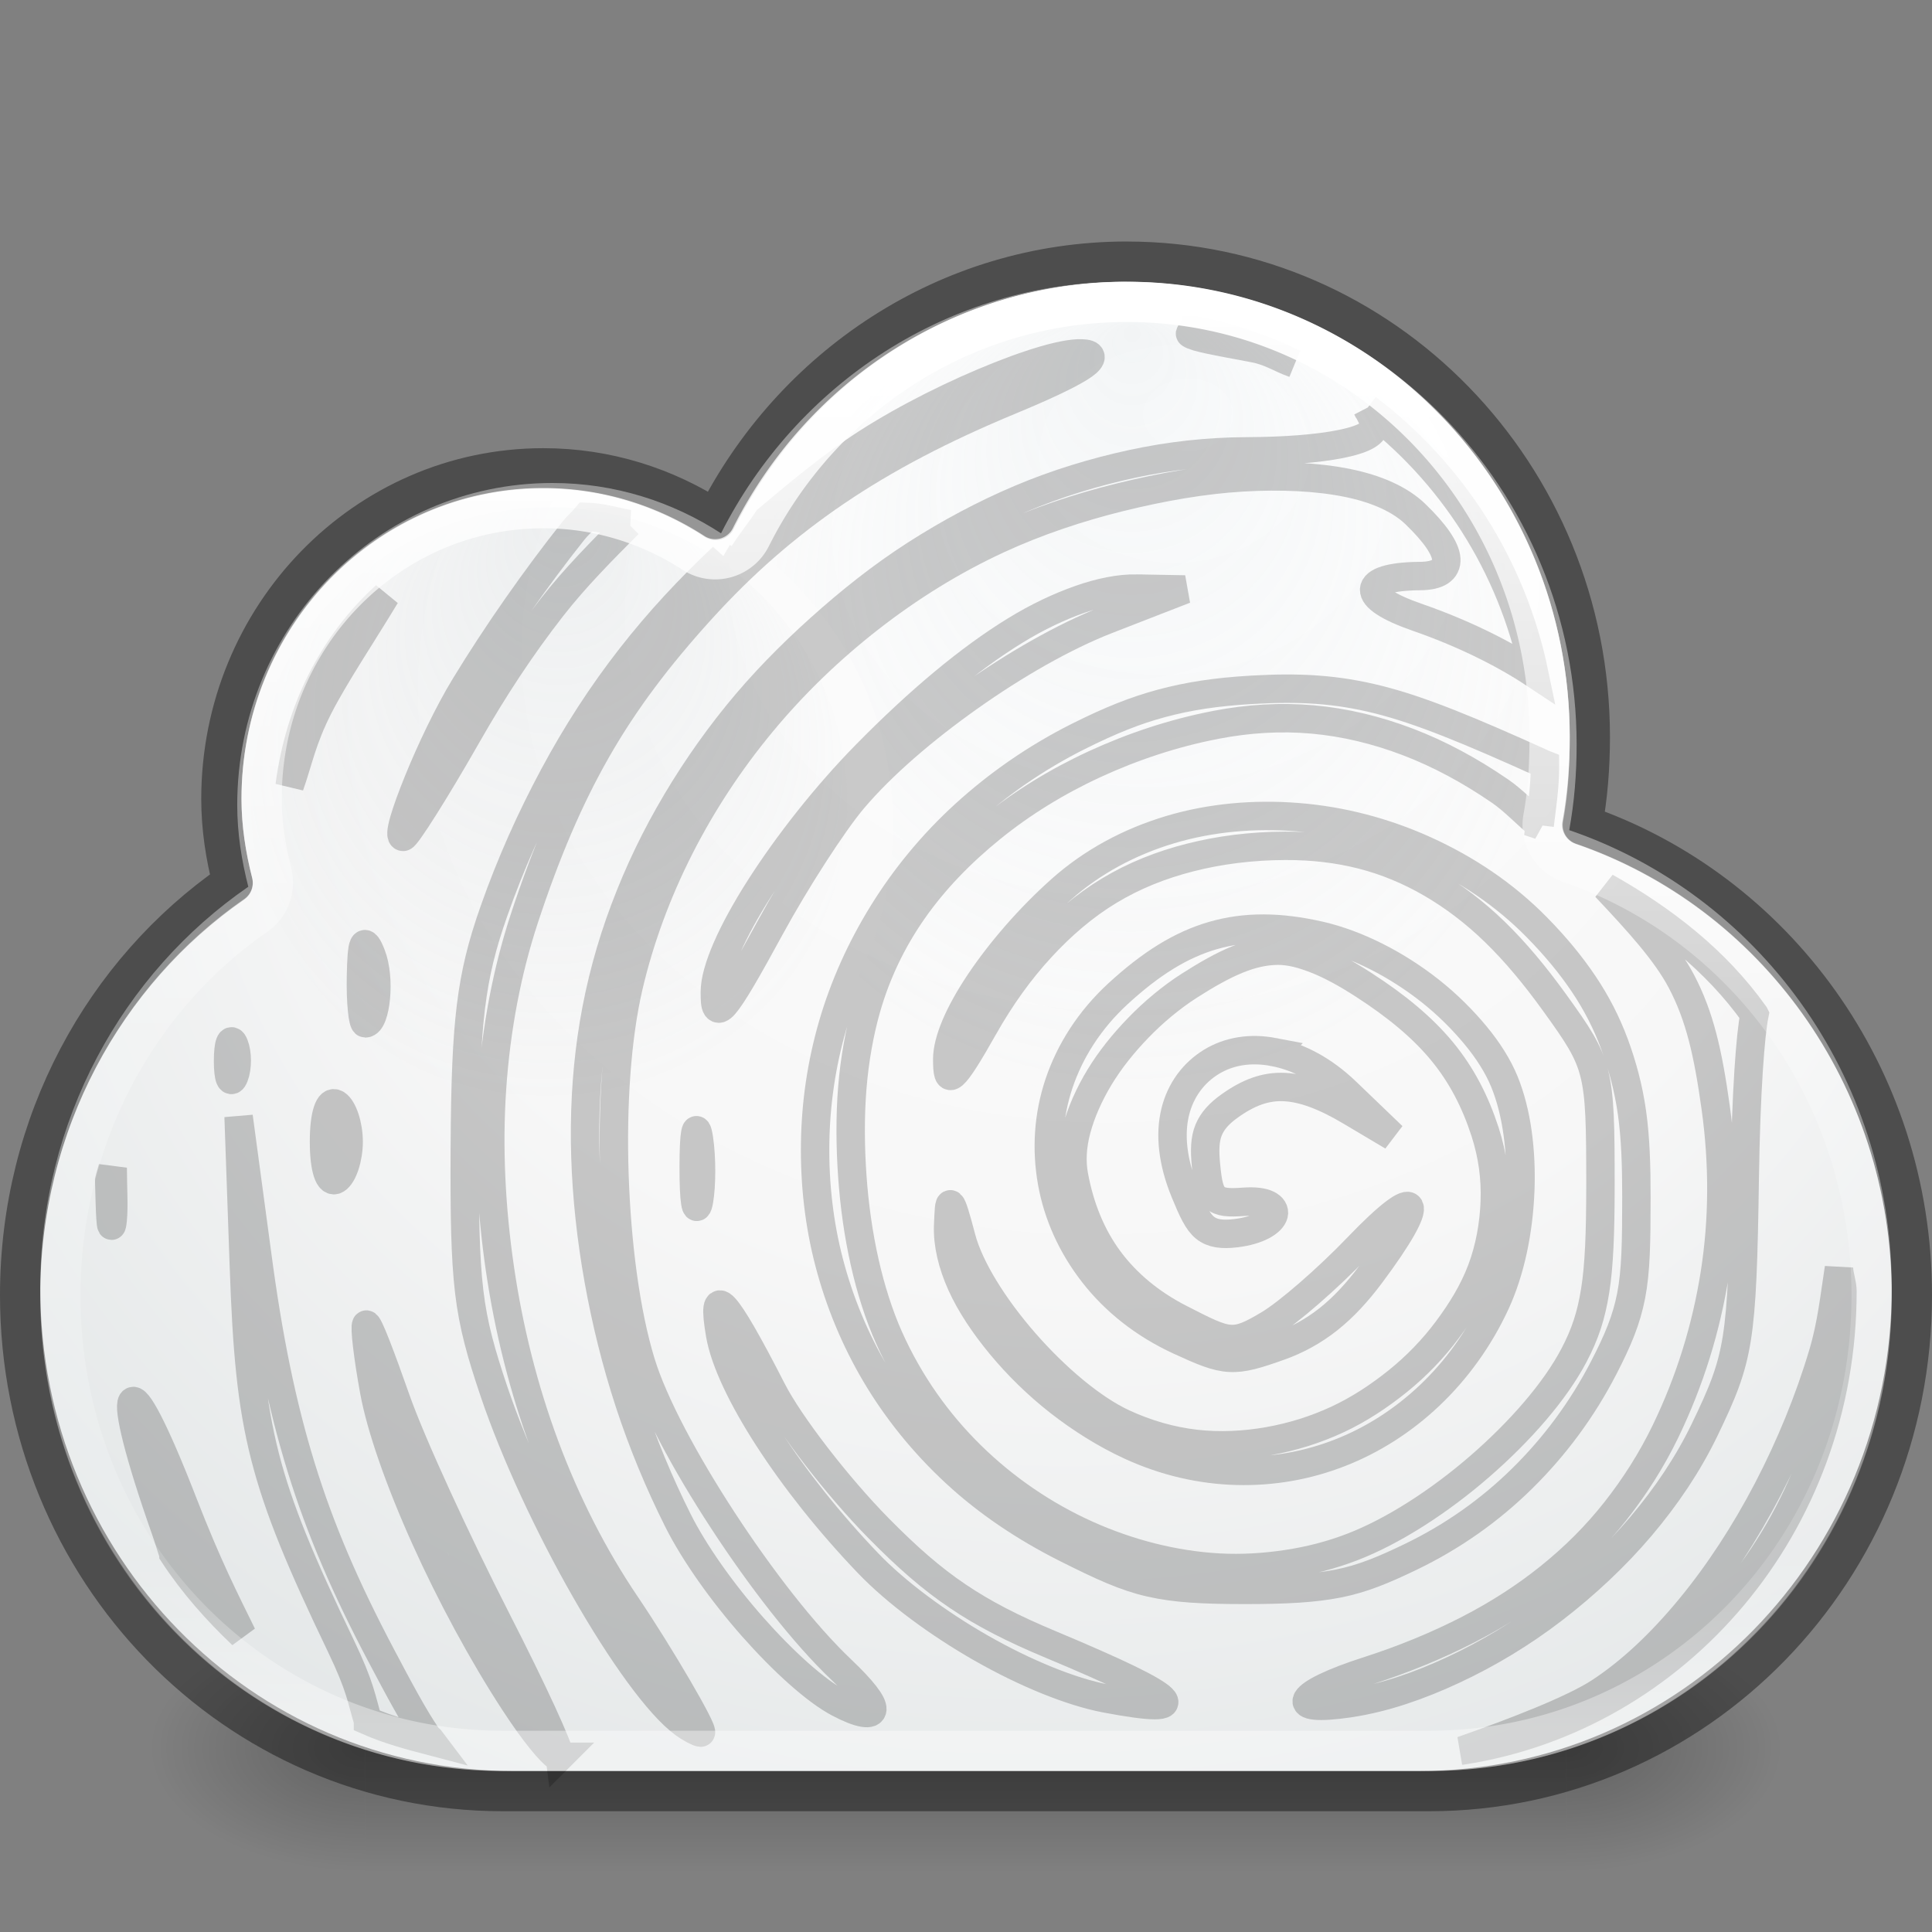 <?xml version="1.0" encoding="UTF-8" standalone="no"?>
<!-- Created with Inkscape (http://www.inkscape.org/) -->

<svg
   xmlns:dc="http://purl.org/dc/elements/1.1/"
   xmlns:cc="http://creativecommons.org/ns#"
   xmlns:rdf="http://www.w3.org/1999/02/22-rdf-syntax-ns#"
   xmlns:svg="http://www.w3.org/2000/svg"
   xmlns="http://www.w3.org/2000/svg"
   xmlns:xlink="http://www.w3.org/1999/xlink"
   xmlns:sodipodi="http://sodipodi.sourceforge.net/DTD/sodipodi-0.dtd"
   xmlns:inkscape="http://www.inkscape.org/namespaces/inkscape"
   version="1.1"
   width="48"
   height="48"
   id="svg4082"
   inkscape:version="0.48.4 r9939"
   sodipodi:docname="preferences-desktop-online-accounts.svg">
  <rect width="100%" height="100%" fill="#808080" stroke="none"/>
  <sodipodi:namedview
     pagecolor="#ffffff"
     bordercolor="#666666"
     borderopacity="1"
     objecttolerance="10"
     gridtolerance="10"
     guidetolerance="10"
     inkscape:pageopacity="0"
     inkscape:pageshadow="2"
     inkscape:window-width="1593"
     inkscape:window-height="799"
     id="namedview54"
     showgrid="false"
     inkscape:zoom="16.469136"
     inkscape:cx="24"
     inkscape:cy="21.75"
     inkscape:window-x="75"
     inkscape:window-y="34"
     inkscape:window-maximized="0"
     inkscape:current-layer="svg4082" />
  <defs
     id="defs4084">
    <linearGradient
       x1="20.154"
       y1="3.022"
       x2="20.154"
       y2="26.667"
       id="linearGradient4015"
       xlink:href="#linearGradient4017"
       gradientUnits="userSpaceOnUse" />
    <linearGradient
       id="linearGradient4017">
      <stop
         id="stop4019"
         style="stop-color:#ffffff;stop-opacity:1"
         offset="0" />
      <stop
         id="stop4021"
         style="stop-color:#ffffff;stop-opacity:0.235"
         offset="0.496" />
      <stop
         id="stop4023"
         style="stop-color:#ffffff;stop-opacity:0.157"
         offset="0.88" />
      <stop
         id="stop4025"
         style="stop-color:#ffffff;stop-opacity:0.392"
         offset="1" />
    </linearGradient>
    <radialGradient
       cx="680.566"
       cy="365.658"
       r="12.053"
       fx="681.326"
       fy="354.216"
       id="radialGradient3182"
       xlink:href="#linearGradient9165-5-1"
       gradientUnits="userSpaceOnUse" />
    <linearGradient
       id="linearGradient9165-5-1">
      <stop
         id="stop9167-7-12"
         style="stop-color:#acb9bf;stop-opacity:1"
         offset="0" />
      <stop
         id="stop9169-0-4"
         style="stop-color:#acb9bf;stop-opacity:0"
         offset="1" />
    </linearGradient>
    <radialGradient
       cx="680.566"
       cy="365.658"
       r="12.053"
       fx="680.602"
       fy="355.258"
       id="radialGradient3164"
       xlink:href="#linearGradient9165-59"
       gradientUnits="userSpaceOnUse"
       gradientTransform="matrix(0.599,0,0,0.594,-389.155,-205.617)" />
    <linearGradient
       id="linearGradient9165-59">
      <stop
         id="stop9167-6"
         style="stop-color:#b6c5cc;stop-opacity:1"
         offset="0" />
      <stop
         id="stop9169-9"
         style="stop-color:#e5f0f6;stop-opacity:0"
         offset="1" />
    </linearGradient>
    <radialGradient
       cx="676"
       cy="-233.5"
       r="29.5"
       fx="680.406"
       fy="-249.594"
       id="radialGradient3169"
       xlink:href="#linearGradient4747-3"
       gradientUnits="userSpaceOnUse"
       gradientTransform="matrix(0.818,1.9067797e-8,-1.5649504e-8,0.66,-536.835,170.998)" />
    <linearGradient
       id="linearGradient4747-3">
      <stop
         id="stop4749-7"
         style="stop-color:#ffffff;stop-opacity:1"
         offset="0" />
      <stop
         id="stop9072-8"
         style="stop-color:#f7f7f7;stop-opacity:1"
         offset="0.5" />
      <stop
         id="stop4751-3"
         style="stop-color:#dbe0e1;stop-opacity:1"
         offset="1" />
    </linearGradient>
    <radialGradient
       cx="4.993"
       cy="43.5"
       r="2.5"
       fx="4.993"
       fy="43.5"
       id="radialGradient3176"
       xlink:href="#linearGradient3688-5"
       gradientUnits="userSpaceOnUse"
       gradientTransform="matrix(2.004,0,0,1.4,27.988,-17.4)" />
    <linearGradient
       id="linearGradient3688-5">
      <stop
         id="stop3690-8"
         style="stop-color:#000000;stop-opacity:1"
         offset="0" />
      <stop
         id="stop3692-6"
         style="stop-color:#000000;stop-opacity:0"
         offset="1" />
    </linearGradient>
    <radialGradient
       cx="4.993"
       cy="43.5"
       r="2.5"
       fx="4.993"
       fy="43.5"
       id="radialGradient3178"
       xlink:href="#linearGradient3688-5"
       gradientUnits="userSpaceOnUse"
       gradientTransform="matrix(2.004,0,0,1.4,-20.012,-104.4)" />
    <linearGradient
       x1="25.058"
       y1="47.028"
       x2="25.058"
       y2="39.999"
       id="linearGradient3180"
       xlink:href="#linearGradient3702-4-7"
       gradientUnits="userSpaceOnUse" />
    <linearGradient
       id="linearGradient3702-4-7">
      <stop
         id="stop3704-7-8"
         style="stop-color:#000000;stop-opacity:0"
         offset="0" />
      <stop
         id="stop3710-0-0"
         style="stop-color:#000000;stop-opacity:1"
         offset="0.5" />
      <stop
         id="stop3706-7-2"
         style="stop-color:#000000;stop-opacity:0"
         offset="1" />
    </linearGradient>
    <linearGradient
       x1="20.154"
       y1="3.022"
       x2="20.154"
       y2="26.667"
       id="linearGradient3027"
       xlink:href="#linearGradient4017"
       gradientUnits="userSpaceOnUse"
       gradientTransform="matrix(1.5,0,0,1.5,0,3)" />
    <radialGradient
       cx="680.566"
       cy="365.658"
       r="12.053"
       fx="681.326"
       fy="354.216"
       id="radialGradient3030"
       xlink:href="#linearGradient9165-5-1"
       gradientUnits="userSpaceOnUse"
       gradientTransform="matrix(0.67,0,0,0.664,-442.454,-222.969)" />
    <radialGradient
       cx="680.566"
       cy="365.658"
       r="12.053"
       fx="680.602"
       fy="355.258"
       id="radialGradient3033"
       xlink:href="#linearGradient9165-59"
       gradientUnits="userSpaceOnUse"
       gradientTransform="matrix(0.899,0,0,0.891,-583.732,-308.425)" />
    <radialGradient
       cx="676"
       cy="-233.5"
       r="29.5"
       fx="680.406"
       fy="-249.594"
       id="radialGradient3037"
       xlink:href="#linearGradient4747-3"
       gradientUnits="userSpaceOnUse"
       gradientTransform="matrix(1.214,2.8220341e-8,-2.3221845e-8,0.976,-796.336,253.416)" />
    <linearGradient
       x1="20.154"
       y1="3.022"
       x2="20.154"
       y2="26.667"
       id="linearGradient3027-6"
       xlink:href="#linearGradient4017-8"
       gradientUnits="userSpaceOnUse"
       gradientTransform="matrix(1.5,0,0,1.5,0,3)" />
    <linearGradient
       id="linearGradient4017-8">
      <stop
         id="stop4019-8"
         style="stop-color:#ffffff;stop-opacity:1"
         offset="0" />
      <stop
         id="stop4021-4"
         style="stop-color:#ffffff;stop-opacity:0.235"
         offset="0.496" />
      <stop
         id="stop4023-7"
         style="stop-color:#ffffff;stop-opacity:0.157"
         offset="0.88" />
      <stop
         id="stop4025-5"
         style="stop-color:#ffffff;stop-opacity:0.392"
         offset="1" />
    </linearGradient>
  </defs>
  <g
     transform="matrix(1.012,0,0,0.68,-0.3,14.521)"
     id="g2036-4"
     style="opacity:0.6;display:inline">
    <g
       transform="matrix(1.053,0,0,1.286,-1.263,-13.429)"
       id="g3712-3-7"
       style="opacity:0.4">
      <rect
         width="5"
         height="7"
         x="38"
         y="40"
         id="rect2801-5"
         style="fill:url(#radialGradient3176);fill-opacity:1;stroke:none" />
      <rect
         width="5"
         height="7"
         x="-10"
         y="-47"
         transform="scale(-1,-1)"
         id="rect3696-8"
         style="fill:url(#radialGradient3178);fill-opacity:1;stroke:none" />
      <rect
         width="28"
         height="7"
         x="10"
         y="40"
         id="rect3700-8"
         style="fill:url(#linearGradient3180);fill-opacity:1;stroke:none" />
    </g>
  </g>
  <path
     d="m 27.915,7 c -4.357,0 -8.131,2.55 -10.001,6.25 -1.212,-0.787 -2.647,-1.25 -4.19,-1.25 -4.324,0 -7.83,3.582 -7.83,8 0,0.702 0.109,1.382 0.275,2.031 C 3.046,24.183 1,27.845 1,32 1,38.648 6.238,44 12.745,44 l 22.511,0 C 41.762,44 47,38.648 47,32 c 0,-5.309 -3.354,-9.784 -8.013,-11.375 0.126,-0.69 0.184,-1.397 0.184,-2.125 C 39.17,12.149 34.131,7 27.915,7 z"
     id="rect4519"
     style="color:#000000;fill:url(#radialGradient3037);fill-opacity:1;fill-rule:nonzero;stroke:none;stroke-width:1;marker:none;visibility:visible;display:inline;overflow:visible;enable-background:accumulate" />
  <path
     d="m 28,6.5 c -4.452,0 -8.308,2.618 -10.219,6.419 -1.239,-0.808 -2.705,-1.284 -4.281,-1.284 -4.418,0 -8,3.678 -8,8.216 0,0.721 0.111,1.419 0.281,2.086 C 2.59,24.148 0.5,27.908 0.5,32.176 c 0,6.828 5.352,12.324 12,12.324 l 23,0 c 6.648,0 12,-5.497 12,-12.324 0,-5.452 -3.427,-10.049 -8.188,-11.682 0.129,-0.709 0.187,-1.435 0.187,-2.182 0,-6.523 -5.149,-11.811 -11.5,-11.811 z"
     id="rect4519-6"
     style="opacity:0.4;color:#000000;fill:none;stroke:#000000;stroke-width:1;stroke-linecap:round;stroke-linejoin:round;stroke-miterlimit:4;stroke-opacity:1;stroke-dasharray:none;stroke-dashoffset:0;marker:none;visibility:visible;display:inline;overflow:visible;enable-background:accumulate" />
  <path
     d="m 28.022,7.545 c -4.165,0 -7.709,2.547 -9.186,6.149 2.038,1.566 3.352,4.023 3.352,6.777 0,1.465 -0.348,2.85 -1.003,4.056 1.783,1.683 4.181,2.721 6.837,2.721 5.487,0 9.952,-4.426 9.952,-9.865 0,-5.439 -4.465,-9.839 -9.952,-9.839 z"
     id="path9151"
     style="opacity:0.15;color:#000000;fill:url(#radialGradient3033);fill-opacity:1;fill-rule:nonzero;stroke:none;stroke-width:1.879;marker:none;visibility:visible;display:inline;overflow:visible;enable-background:accumulate" />
  <path
     d="m 21.051,19.945 a 7.407,7.342 0 0 1 -14.814,0 7.407,7.342 0 1 1 14.814,0 z"
     id="path9151-6"
     style="opacity:0.15;color:#000000;fill:url(#radialGradient3030);fill-opacity:1;fill-rule:nonzero;stroke:none;stroke-width:1.176;marker:none;visibility:visible;display:inline;overflow:visible;enable-background:accumulate" />
  <path
     d="m 27.775,7.889 c -4.11,0 -7.669,2.456 -9.434,6.02 -1.144,-0.758 -2.497,-1.204 -3.952,-1.204 -4.079,0 -7.385,3.45 -7.385,7.706 0,0.677 0.103,1.331 0.26,1.957 -2.946,2.073 -4.876,5.6 -4.876,9.603 0,6.404 4.941,11.559 11.078,11.559 l 21.233,0 c 6.137,0 11.078,-5.155 11.078,-11.559 0,-5.114 -3.164,-9.425 -7.559,-10.957 0.119,-0.665 0.173,-1.346 0.173,-2.047 0,-6.118 -4.753,-11.078 -10.617,-11.078 z"
     id="rect4519-65"
     style="color:#000000;fill:none;stroke:none;stroke-width:1;marker:none;visibility:visible;display:inline;overflow:visible;enable-background:accumulate;opacity:0.2"
     inkscape:connector-curvature="0" />
  <path
     style="opacity:0.2;color:#000000;fill:none;stroke:#000000;stroke-width:0.706;stroke-opacity:1;marker:none;visibility:visible;display:inline;overflow:visible;enable-background:accumulate"
     d="m 18,32.487 c -0.198,-0.214 -0.22,0.022 -0.109,0.668 0.113,0.659 0.554,1.581 1.203,2.584 0.649,1.003 1.499,2.08 2.471,3.096 0.691,0.722 1.735,1.497 2.821,2.116 1.086,0.619 2.22,1.083 3.084,1.247 1.158,0.22 1.624,0.221 1.4,0 -0.225,-0.221 -1.129,-0.656 -2.756,-1.337 -0.955,-0.399 -1.668,-0.763 -2.318,-1.203 C 23.146,39.22 22.558,38.708 21.827,37.967 20.806,36.93 19.613,35.382 19.181,34.536 18.581,33.363 18.199,32.701 18,32.487 z"
     id="path4025"
     inkscape:connector-curvature="0" />
  <path
     style="opacity:0.2;color:#000000;fill:none;stroke:#000000;stroke-width:0.706;stroke-opacity:1;marker:none;visibility:visible;display:inline;overflow:visible;enable-background:accumulate"
     d="m 17.366,28.299 c -0.07,-0.47 -0.131,-0.16 -0.131,0.691 -0.002,0.85 0.059,1.227 0.131,0.846 0.068,-0.38 0.07,-1.067 0,-1.537 z"
     id="path4021"
     inkscape:connector-curvature="0" />
  <path
     style="opacity:0.2;color:#000000;fill:none;stroke:#000000;stroke-width:0.706;stroke-opacity:1;marker:none;visibility:visible;display:inline;overflow:visible;enable-background:accumulate"
     d="m 8.356,27.43 c -0.181,-0.114 -0.306,0.269 -0.306,0.936 0,0.667 0.125,1.05 0.306,0.936 0.167,-0.105 0.306,-0.531 0.306,-0.936 0,-0.405 -0.139,-0.83 -0.306,-0.936 z"
     id="path4017"
     inkscape:connector-curvature="0" />
  <path
     style="opacity:0.2;color:#000000;fill:none;stroke:#000000;stroke-width:0.706;stroke-opacity:1;marker:none;visibility:visible;display:inline;overflow:visible;enable-background:accumulate"
     d="m 31.647,26.138 c -0.587,-0.112 -1.12,-0.02 -1.553,0.245 -0.433,0.266 -0.763,0.693 -0.897,1.247 -0.134,0.554 -0.069,1.228 0.241,1.983 0.191,0.466 0.319,0.745 0.503,0.891 0.184,0.146 0.421,0.175 0.765,0.134 0.563,-0.068 0.892,-0.28 0.94,-0.468 0.024,-0.094 -0.032,-0.186 -0.153,-0.245 -0.121,-0.059 -0.313,-0.087 -0.59,-0.067 -0.376,0.027 -0.589,0.017 -0.722,-0.111 -0.133,-0.128 -0.178,-0.373 -0.219,-0.802 -0.035,-0.365 -0.028,-0.639 0.066,-0.869 0.094,-0.23 0.266,-0.417 0.525,-0.601 0.461,-0.329 0.885,-0.49 1.356,-0.468 0.471,0.022 1,0.221 1.64,0.601 l 1.05,0.624 -1.137,-1.092 c -0.597,-0.578 -1.228,-0.891 -1.815,-1.002 z"
     id="path4013"
     inkscape:connector-curvature="0" />
  <path
     style="opacity:0.2;color:#000000;fill:none;stroke:#000000;stroke-width:0.706;stroke-opacity:1;marker:none;visibility:visible;display:inline;overflow:visible;enable-background:accumulate"
     d="m 5.819,25.96 c -0.084,-0.213 -0.153,-0.024 -0.153,0.401 0,0.425 0.069,0.591 0.153,0.379 0.084,-0.213 0.084,-0.567 0,-0.78 z"
     id="path4009"
     inkscape:connector-curvature="0" />
  <path
     style="opacity:0.2;color:#000000;fill:none;stroke:#000000;stroke-width:0.706;stroke-opacity:1;marker:none;visibility:visible;display:inline;overflow:visible;enable-background:accumulate"
     d="m 9.034,23.487 c -0.04,0.085 -0.057,0.338 -0.066,0.78 -0.012,0.638 0.045,1.158 0.109,1.158 0.135,0 0.229,-0.29 0.262,-0.646 C 9.373,24.424 9.339,24.015 9.23,23.732 9.141,23.499 9.073,23.403 9.034,23.487 z"
     id="path4005"
     inkscape:connector-curvature="0" />
  <path
     style="opacity:0.2;color:#000000;fill:none;stroke:#000000;stroke-width:0.706;stroke-opacity:1;marker:none;visibility:visible;display:inline;overflow:visible;enable-background:accumulate"
     d="m 30.138,23.242 c -0.803,0.233 -1.549,0.7 -2.362,1.448 -0.707,0.65 -1.196,1.426 -1.465,2.228 -0.269,0.802 -0.319,1.638 -0.175,2.45 0.144,0.813 0.497,1.59 1.028,2.272 0.531,0.682 1.249,1.26 2.143,1.671 0.572,0.263 0.904,0.405 1.247,0.423 0.342,0.018 0.677,-0.087 1.247,-0.29 0.415,-0.148 0.827,-0.37 1.203,-0.668 0.376,-0.298 0.718,-0.67 1.05,-1.114 0.715,-0.957 1.029,-1.538 0.962,-1.671 -0.067,-0.133 -0.506,0.185 -1.29,1.002 -0.734,0.765 -1.723,1.628 -2.209,1.916 -0.422,0.25 -0.675,0.377 -0.962,0.356 -0.287,-0.02 -0.615,-0.188 -1.247,-0.512 -0.713,-0.366 -1.309,-0.855 -1.75,-1.448 -0.441,-0.593 -0.728,-1.302 -0.875,-2.094 -0.066,-0.355 -0.047,-0.74 0.066,-1.158 0.113,-0.418 0.309,-0.863 0.569,-1.292 0.26,-0.429 0.588,-0.838 0.962,-1.225 0.374,-0.387 0.811,-0.754 1.268,-1.047 0.893,-0.571 1.54,-0.863 2.187,-0.869 0.324,-0.003 0.636,0.085 0.984,0.223 0.348,0.138 0.728,0.345 1.159,0.624 0.81,0.523 1.456,1.055 1.946,1.648 0.49,0.594 0.827,1.251 1.072,2.005 0.191,0.59 0.262,1.161 0.241,1.737 -0.022,0.576 -0.126,1.158 -0.328,1.693 -0.202,0.535 -0.504,1.025 -0.853,1.492 -0.349,0.468 -0.762,0.896 -1.225,1.27 -0.463,0.373 -0.966,0.706 -1.509,0.958 -0.543,0.252 -1.115,0.43 -1.706,0.535 -0.591,0.104 -1.21,0.137 -1.815,0.067 -0.605,-0.07 -1.207,-0.241 -1.793,-0.512 -0.772,-0.357 -1.685,-1.13 -2.449,-2.005 -0.765,-0.875 -1.379,-1.855 -1.575,-2.606 -0.136,-0.522 -0.217,-0.786 -0.262,-0.824 -0.045,-0.038 -0.05,0.141 -0.066,0.535 -0.016,0.441 0.1,0.943 0.328,1.448 0.228,0.505 0.57,1.015 0.984,1.515 0.415,0.5 0.899,0.977 1.443,1.403 0.545,0.426 1.153,0.807 1.771,1.092 0.864,0.398 1.763,0.601 2.646,0.624 0.884,0.023 1.744,-0.128 2.559,-0.446 0.815,-0.317 1.573,-0.803 2.231,-1.426 0.658,-0.623 1.227,-1.4 1.64,-2.294 0.371,-0.804 0.572,-1.794 0.612,-2.784 0.04,-0.99 -0.086,-1.967 -0.394,-2.718 -0.158,-0.386 -0.407,-0.779 -0.722,-1.158 -0.315,-0.38 -0.697,-0.761 -1.115,-1.092 -0.836,-0.662 -1.829,-1.17 -2.756,-1.381 -0.989,-0.225 -1.843,-0.233 -2.646,0 z"
     id="path4001"
     inkscape:connector-curvature="0" />
  <path
     style="opacity:0.2;color:#000000;fill:none;stroke:#000000;stroke-width:0.706;stroke-opacity:1;marker:none;visibility:visible;display:inline;overflow:visible;enable-background:accumulate"
     d="m 28.235,14.622 c -0.424,-0.004 -0.897,0.091 -1.4,0.267 -0.503,0.177 -1.05,0.43 -1.618,0.78 -1.136,0.698 -2.378,1.734 -3.696,3.074 -1.004,1.021 -1.957,2.239 -2.646,3.319 -0.689,1.08 -1.115,2.032 -1.115,2.584 0,0.199 0.006,0.323 0.044,0.379 0.038,0.056 0.097,0.049 0.197,-0.067 0.199,-0.232 0.547,-0.831 1.137,-1.916 0.625,-1.148 1.553,-2.59 2.056,-3.185 0.711,-0.841 1.755,-1.738 2.887,-2.539 1.132,-0.802 2.346,-1.498 3.412,-1.916 l 1.946,-0.757 -1.203,-0.022 z"
     id="path3997"
     inkscape:connector-curvature="0" />
  <path
     style="opacity:0.2;color:#000000;fill:none;stroke:#000000;stroke-width:0.706;stroke-opacity:1;marker:none;visibility:visible;display:inline;overflow:visible;enable-background:accumulate"
     d="m 2.713,29.324 c 0.017,0.703 0.039,1.453 0.087,0.98 0.033,-0.331 0.001,-0.823 0,-1.292 -0.028,0.105 -0.063,0.206 -0.087,0.312 z"
     id="path3993"
     inkscape:connector-curvature="0" />
  <path
     style="opacity:0.2;color:#000000;fill:none;stroke:#000000;stroke-width:0.706;stroke-opacity:1;marker:none;visibility:visible;display:inline;overflow:visible;enable-background:accumulate"
     d="M 13.91,43.647 C 13.88,43.404 13.264,42.055 12.336,40.239 11.346,38.302 10.217,35.848 9.843,34.781 9.468,33.714 9.145,32.863 9.099,32.91 c -0.046,0.047 0.041,0.798 0.197,1.648 0.166,0.908 0.634,2.244 1.268,3.653 0.634,1.409 1.424,2.871 2.209,4.076 0.526,0.807 0.903,1.239 1.072,1.359 l 0.066,0 z"
     id="path3991"
     inkscape:connector-curvature="0" />
  <path
     style="opacity:0.2;color:#000000;fill:none;stroke:#000000;stroke-width:0.706;stroke-opacity:1;marker:none;visibility:visible;display:inline;overflow:visible;enable-background:accumulate"
     d="m 33.965,10.144 c 0.081,0.147 0.175,0.294 0.175,0.446 0,0.188 -0.304,0.339 -0.853,0.446 -0.549,0.107 -1.329,0.174 -2.318,0.178 -0.954,0.004 -1.905,0.109 -2.843,0.312 -0.938,0.203 -1.879,0.489 -2.777,0.869 -0.898,0.38 -1.769,0.846 -2.603,1.381 -0.833,0.535 -1.618,1.159 -2.362,1.827 -0.744,0.667 -1.448,1.383 -2.078,2.161 -0.63,0.778 -1.193,1.606 -1.684,2.473 -0.491,0.866 -0.897,1.763 -1.225,2.695 -0.327,0.932 -0.561,1.897 -0.7,2.874 -0.132,0.927 -0.184,1.914 -0.153,2.918 0.031,1.005 0.143,2.043 0.328,3.074 0.185,1.031 0.436,2.047 0.765,3.052 0.329,1.005 0.738,1.99 1.203,2.918 0.404,0.807 1.1,1.792 1.859,2.651 0.759,0.858 1.563,1.588 2.143,1.893 0.533,0.281 0.82,0.31 0.831,0.156 0.011,-0.154 -0.248,-0.488 -0.765,-0.98 -0.942,-0.894 -2.02,-2.292 -2.952,-3.72 -0.932,-1.428 -1.721,-2.894 -2.034,-3.921 -0.379,-1.244 -0.598,-2.945 -0.656,-4.656 -0.058,-1.711 0.056,-3.416 0.35,-4.678 0.275,-1.181 0.71,-2.353 1.268,-3.453 0.558,-1.099 1.238,-2.134 2.034,-3.096 0.796,-0.963 1.702,-1.836 2.69,-2.606 0.988,-0.771 2.059,-1.436 3.193,-1.96 0.962,-0.444 2.004,-0.792 3.04,-1.047 1.036,-0.255 2.056,-0.433 3.018,-0.49 0.962,-0.057 1.86,-0.015 2.603,0.134 0.743,0.149 1.329,0.415 1.706,0.78 0.483,0.467 0.747,0.848 0.765,1.114 0.009,0.133 -0.046,0.241 -0.153,0.312 -0.107,0.071 -0.278,0.11 -0.503,0.111 -0.749,0.005 -1.125,0.141 -1.137,0.334 -0.012,0.194 0.339,0.436 1.072,0.691 1.1,0.382 2.11,0.874 2.909,1.403 -0.561,-2.71 -2.076,-5.021 -4.155,-6.594 z"
     id="path3989"
     inkscape:connector-curvature="0" />
  <path
     style="opacity:0.2;color:#000000;fill:none;stroke:#000000;stroke-width:0.706;stroke-opacity:1;marker:none;visibility:visible;display:inline;overflow:visible;enable-background:accumulate"
     d="m 29.679,8.206 c -0.003,0.023 -0.142,0.067 -0.109,0.089 0.139,0.094 0.628,0.179 1.575,0.356 0.418,0.078 0.659,0.258 1.006,0.379 -0.781,-0.373 -1.602,-0.658 -2.471,-0.824 z"
     id="path3987"
     inkscape:connector-curvature="0" />
  <path
     style="opacity:0.2;color:#000000;fill:none;stroke:#000000;stroke-width:0.706;stroke-opacity:1;marker:none;visibility:visible;display:inline;overflow:visible;enable-background:accumulate"
     d="m 17.956,13.842 c -0.84,0.789 -1.597,1.606 -2.274,2.473 -0.728,0.931 -1.362,1.913 -1.925,2.963 -0.563,1.05 -1.067,2.166 -1.487,3.364 -0.295,0.84 -0.463,1.507 -0.569,2.361 -0.105,0.855 -0.144,1.904 -0.153,3.52 -0.008,1.652 0.008,2.701 0.109,3.564 0.102,0.863 0.301,1.548 0.612,2.473 0.521,1.546 1.379,3.379 2.274,4.945 0.896,1.566 1.825,2.864 2.449,3.319 0.172,0.125 0.36,0.22 0.416,0.223 0.119,0.006 -1.015,-1.938 -1.859,-3.185 -0.81,-1.198 -1.488,-2.535 -2.012,-3.943 -0.524,-1.408 -0.895,-2.888 -1.115,-4.388 -0.22,-1.5 -0.298,-3.026 -0.197,-4.5 0.101,-1.474 0.37,-2.902 0.809,-4.232 0.532,-1.611 1.097,-2.948 1.793,-4.166 0.696,-1.218 1.527,-2.313 2.581,-3.475 1.039,-1.147 2.123,-2.095 3.368,-2.94 1.245,-0.845 2.658,-1.579 4.33,-2.272 0.833,-0.345 1.393,-0.611 1.706,-0.802 0.313,-0.191 0.367,-0.325 0.153,-0.356 -0.434,-0.064 -1.427,0.244 -2.537,0.713 -1.109,0.468 -2.33,1.108 -3.237,1.737 -0.779,0.541 -1.445,1.103 -2.121,1.671 -0.247,0.376 -0.542,0.707 -0.744,1.114 -0.115,-0.076 -0.253,-0.108 -0.372,-0.178 z"
     id="path3985"
     inkscape:connector-curvature="0" />
  <path
     style="opacity:0.2;color:#000000;fill:none;stroke:#000000;stroke-width:0.706;stroke-opacity:1;marker:none;visibility:visible;display:inline;overflow:visible;enable-background:accumulate"
     d="m 38.252,20.502 c 0.056,-0.47 0.131,-0.938 0.131,-1.426 0,-0.03 2.3e-4,-0.059 0,-0.089 -0.033,-0.014 -0.033,-0.007 -0.066,-0.022 -1.817,-0.822 -3.018,-1.318 -4.068,-1.582 -1.05,-0.263 -1.96,-0.314 -3.149,-0.245 -0.899,0.052 -1.576,0.159 -2.231,0.334 -0.654,0.175 -1.273,0.421 -2.078,0.824 -1.072,0.538 -2.012,1.2 -2.821,1.938 -0.809,0.738 -1.489,1.569 -2.034,2.45 -0.545,0.881 -0.967,1.818 -1.247,2.784 -0.28,0.967 -0.423,1.946 -0.437,2.94 -0.014,0.994 0.097,1.998 0.35,2.963 0.252,0.965 0.639,1.907 1.159,2.784 0.52,0.877 1.18,1.696 1.968,2.428 0.788,0.732 1.72,1.363 2.777,1.893 0.886,0.444 1.453,0.705 2.078,0.846 0.625,0.142 1.293,0.178 2.362,0.178 0.997,-9.8e-5 1.691,-0.037 2.296,-0.156 0.606,-0.119 1.131,-0.338 1.815,-0.668 1.034,-0.5 1.954,-1.15 2.756,-1.938 0.802,-0.788 1.495,-1.715 2.034,-2.762 0.355,-0.689 0.56,-1.179 0.678,-1.782 0.118,-0.603 0.131,-1.321 0.131,-2.45 4.33e-4,-0.776 -0.021,-1.466 -0.109,-2.094 -0.088,-0.628 -0.243,-1.188 -0.437,-1.715 C 39.916,25.411 39.664,24.919 39.345,24.445 39.026,23.971 38.647,23.511 38.186,23.042 c -0.809,-0.825 -1.761,-1.455 -2.777,-1.916 -1.016,-0.461 -2.09,-0.739 -3.171,-0.824 -1.081,-0.086 -2.168,0.011 -3.171,0.312 -1.003,0.301 -1.93,0.794 -2.712,1.492 -0.793,0.708 -1.503,1.536 -2.012,2.294 -0.509,0.759 -0.809,1.446 -0.809,1.916 0.001,0.345 0.025,0.49 0.153,0.379 0.128,-0.112 0.36,-0.477 0.744,-1.158 0.432,-0.766 0.901,-1.416 1.422,-1.983 0.521,-0.567 1.086,-1.052 1.706,-1.426 0.619,-0.373 1.285,-0.639 2.012,-0.824 0.727,-0.185 1.517,-0.287 2.362,-0.29 0.673,-0.002 1.302,0.07 1.903,0.223 0.601,0.153 1.182,0.395 1.728,0.713 0.546,0.318 1.066,0.709 1.575,1.203 0.509,0.494 0.997,1.08 1.487,1.76 0.564,0.781 0.841,1.189 0.984,1.76 0.143,0.571 0.153,1.304 0.153,2.762 -4.4e-4,1.22 -0.033,2.011 -0.131,2.629 -0.098,0.617 -0.248,1.077 -0.525,1.604 -0.474,0.904 -1.34,1.893 -2.34,2.762 -1,0.869 -2.154,1.614 -3.171,2.005 -0.533,0.205 -1.063,0.34 -1.618,0.423 -0.555,0.084 -1.123,0.119 -1.684,0.089 -1.123,-0.061 -2.255,-0.352 -3.302,-0.824 -1.047,-0.472 -2.025,-1.136 -2.865,-1.96 -0.84,-0.824 -1.532,-1.801 -2.034,-2.918 -0.251,-0.559 -0.458,-1.208 -0.612,-1.893 -0.154,-0.686 -0.255,-1.404 -0.306,-2.138 -0.051,-0.734 -0.057,-1.478 0,-2.183 0.057,-0.705 0.179,-1.385 0.35,-1.983 0.243,-0.851 0.63,-1.672 1.159,-2.428 0.529,-0.756 1.186,-1.433 1.946,-2.049 0.76,-0.616 1.622,-1.149 2.559,-1.582 0.937,-0.433 1.959,-0.776 3.018,-0.98 0.806,-0.156 1.611,-0.205 2.406,-0.134 0.794,0.071 1.585,0.261 2.362,0.557 0.777,0.296 1.541,0.706 2.296,1.225 0.335,0.23 0.654,0.573 0.984,0.846 z"
     id="path3983"
     inkscape:connector-curvature="0" />
  <path
     style="opacity:0.2;color:#000000;fill:none;stroke:#000000;stroke-width:0.706;stroke-opacity:1;marker:none;visibility:visible;display:inline;overflow:visible;enable-background:accumulate"
     d="m 43.588,25.203 c -0.963,-1.351 -2.267,-2.358 -3.696,-3.163 0.816,0.865 1.504,1.623 1.881,2.339 0.456,0.866 0.663,1.777 0.853,3.141 0.193,1.385 0.19,2.774 -0.022,4.121 -0.212,1.347 -0.615,2.658 -1.225,3.921 -0.346,0.716 -0.772,1.381 -1.247,1.983 -0.475,0.601 -1.008,1.134 -1.618,1.626 -0.61,0.492 -1.282,0.927 -2.034,1.314 -0.752,0.387 -1.593,0.736 -2.493,1.025 -0.913,0.292 -1.419,0.554 -1.509,0.713 -0.09,0.159 0.253,0.214 1.072,0.089 0.845,-0.129 1.701,-0.424 2.559,-0.824 0.858,-0.4 1.705,-0.908 2.493,-1.515 0.788,-0.607 1.529,-1.299 2.165,-2.049 0.636,-0.751 1.173,-1.553 1.575,-2.383 0.448,-0.926 0.679,-1.475 0.809,-2.294 0.13,-0.82 0.166,-1.916 0.197,-4.01 0.032,-2.121 0.142,-3.55 0.241,-4.032 z"
     id="path3981"
     inkscape:connector-curvature="0" />
  <path
     style="opacity:0.2;color:#000000;fill:none;stroke:#000000;stroke-width:0.706;stroke-opacity:1;marker:none;visibility:visible;display:inline;overflow:visible;enable-background:accumulate"
     d="m 36.327,43.491 c 5.345,-0.83 9.448,-5.59 9.448,-11.405 0,-0.203 -0.078,-0.379 -0.087,-0.579 -0.11,0.708 -0.181,1.4 -0.394,2.116 -0.345,1.16 -0.817,2.31 -1.378,3.386 -0.561,1.076 -1.216,2.08 -1.925,2.94 -0.709,0.86 -1.465,1.58 -2.253,2.094 -0.662,0.431 -2.117,0.995 -3.412,1.448 z"
     id="path3979"
     inkscape:connector-curvature="0" />
  <path
     style="opacity:0.2;color:#000000;fill:none;stroke:#000000;stroke-width:0.706;stroke-opacity:1;marker:none;visibility:visible;display:inline;overflow:visible;enable-background:accumulate"
     d="m 9.143,42.756 c 0.509,0.224 1.051,0.369 1.596,0.512 -0.043,-0.058 -0.088,-0.07 -0.131,-0.134 C 10.278,42.649 9.93,42 9.471,41.13 8.59,39.462 7.961,38.009 7.481,36.452 7.001,34.895 6.662,33.231 6.387,31.15 l -0.459,-3.408 0.131,3.72 c 0.073,2.098 0.189,3.407 0.525,4.722 0.336,1.315 0.889,2.633 1.881,4.7 0.497,1.035 0.513,1.325 0.678,1.871 z"
     id="path3977"
     inkscape:connector-curvature="0" />
  <path
     style="opacity:0.2;color:#000000;fill:none;stroke:#000000;stroke-width:0.706;stroke-opacity:1;marker:none;visibility:visible;display:inline;overflow:visible;enable-background:accumulate"
     d="m 4.31,38.613 c 0.485,0.741 1.072,1.402 1.706,2.005 C 5.582,39.733 5.163,38.921 4.55,37.343 3.828,35.483 3.384,34.672 3.282,34.826 c -0.103,0.154 0.152,1.261 0.831,3.185 0.089,0.253 0.111,0.348 0.197,0.601 z"
     id="path3975"
     inkscape:connector-curvature="0" />
  <path
     style="opacity:0.2;color:#000000;fill:none;stroke:#000000;stroke-width:0.706;stroke-opacity:1;marker:none;visibility:visible;display:inline;overflow:visible;enable-background:accumulate"
     d="M 7.196,19.522 C 7.419,18.889 7.501,18.382 7.918,17.562 8.307,16.797 9.021,15.729 9.58,14.8 8.269,15.994 7.444,17.635 7.196,19.522 z"
     id="path3973"
     inkscape:connector-curvature="0" />
  <path
     style="opacity:0.2;color:#000000;fill:none;stroke:#000000;stroke-width:0.706;stroke-opacity:1;marker:none;visibility:visible;display:inline;overflow:visible;enable-background:accumulate"
     d="m 15.616,13.018 c -0.347,-0.063 -0.688,-0.168 -1.05,-0.178 -0.132,0.159 -0.192,0.185 -0.328,0.356 -0.91,1.144 -1.896,2.548 -2.69,3.854 -0.401,0.658 -0.846,1.588 -1.159,2.361 -0.313,0.773 -0.506,1.381 -0.372,1.381 0.074,0 0.801,-1.144 1.596,-2.539 0.65,-1.141 1.336,-2.185 2.099,-3.163 0.582,-0.746 1.246,-1.412 1.903,-2.072 z"
     id="path3969"
     inkscape:connector-curvature="0" />
  <path
     d="m 28,7.5 c -4.065,0 -7.592,2.359 -9.344,5.844 A 0.993,0.993 0 0 1 17.25,13.75 c -1.087,-0.709 -2.372,-1.125 -3.75,-1.125 -3.867,0 -7,3.204 -7,7.219 0,0.619 0.096,1.239 0.25,1.844 A 0.993,0.993 0 0 1 6.344,22.75 C 3.421,24.775 1.5,28.244 1.5,32.188 1.5,38.496 6.398,43.5 12.5,43.5 l 23,0 c 6.102,0 11,-5.004 11,-11.312 0,-5.036 -3.143,-9.255 -7.5,-10.75 a 0.993,0.993 0 0 1 -0.656,-1.125 C 38.461,19.671 38.5,19.008 38.5,18.312 38.5,12.312 33.8,7.5 28,7.5 z"
     id="path3068"
     style="color:#000000;fill:none;stroke:url(#linearGradient3027-6);stroke-width:1;stroke-linecap:round;stroke-linejoin:round;stroke-miterlimit:4;stroke-opacity:1;stroke-dasharray:none;stroke-dashoffset:0;marker:none;visibility:visible;display:inline;overflow:visible;enable-background:accumulate" />
</svg>
